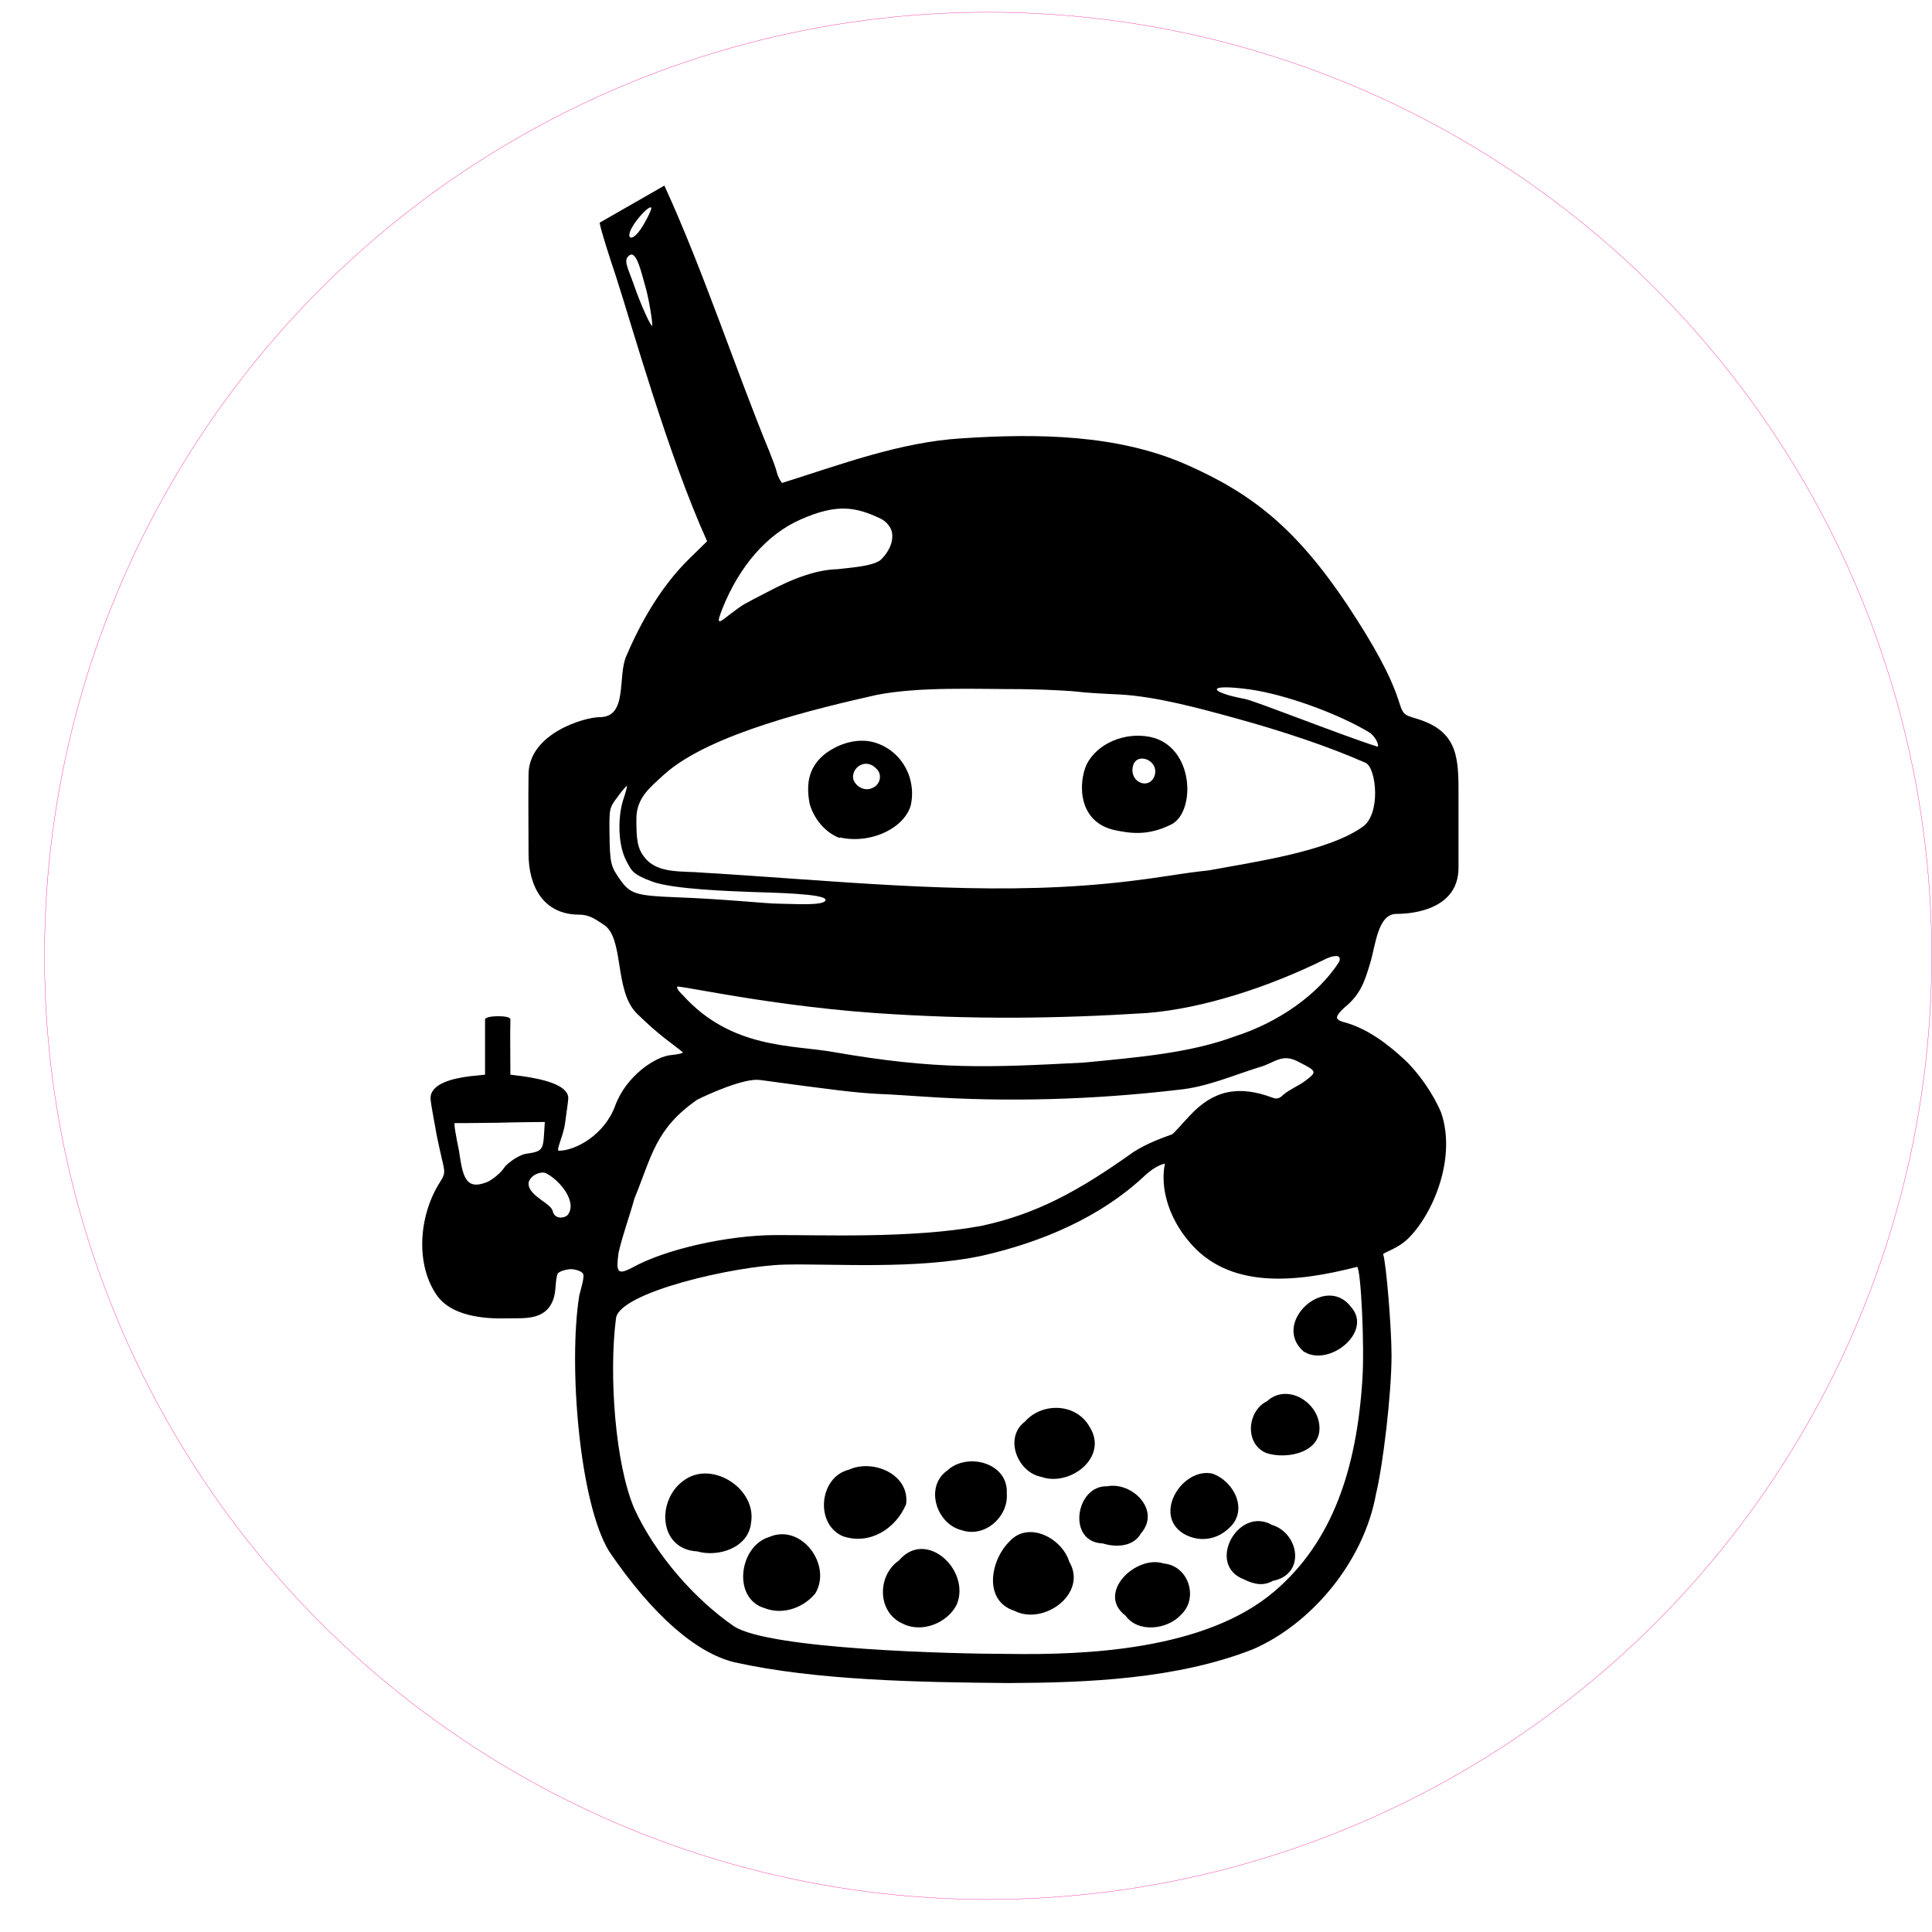 <?xml version="1.0" encoding="utf-8"?>
<!-- Generator: Adobe Illustrator 27.5.0, SVG Export Plug-In . SVG Version: 6.00 Build 0)  -->
<svg version="1.1" xmlns="http://www.w3.org/2000/svg" xmlns:xlink="http://www.w3.org/1999/xlink" x="0px" y="0px"
	 viewBox="0 0 647 647" style="enable-background:new 0 0 647 647;" xml:space="preserve">
<style type="text/css">
	.st0{fill:none;stroke:#EC008C;stroke-width:0.1;stroke-miterlimit:10;}
</style>
<g id="svg5" xmlns:svg="http://www.w3.org/2000/svg" xmlns:inkscape="http://www.inkscape.org/namespaces/inkscape" xmlns:sodipodi="http://sodipodi.sourceforge.net/DTD/sodipodi-0.dtd" inkscape:version="1.2.2 (b0a8486541, 2022-12-01)">
	
		<sodipodi:namedview  bordercolor="#eeeeee" borderopacity="1" id="namedview22" inkscape:current-layer="svg5" inkscape:cx="259.27442" inkscape:cy="257.1907" inkscape:deskcolor="#505050" inkscape:pagecheckerboard="0" inkscape:pageopacity="0" inkscape:showpageshadow="0" inkscape:window-height="1080" inkscape:window-maximized="1" inkscape:window-width="1920" inkscape:window-x="0" inkscape:window-y="0" inkscape:zoom="1.6796875" pagecolor="#505050" showgrid="false">
		</sodipodi:namedview>
	<g id="layer3" transform="matrix(1.267,0,0,1.267,-54.605,-64.929)">
		<path id="path1880" d="M337.9,270.7c-10-2.1-9.8-12.5-7.6-17.4c2.8-5.5,9.9-8.6,16.7-7.3c11.8,2.4,12.2,19.7,5.8,23.1
			C346.3,272.4,341.5,271.4,337.9,270.7L337.9,270.7z M348.3,256.2c1.2-4.2-5.1-6.4-5.8-2.2C341.7,258.2,347,260.1,348.3,256.2z"/>
		<path id="path1878" d="M264.9,272.7c-3.8-1.5-6.7-5.1-7.8-9c-1.1-5.8,0-10,4.2-13.3c3.1-2.3,7.1-3.7,11-3.3c4.2,0.5,8,3.2,10,6.8
			c1.8,3.1,2.3,6.9,1.5,10.3c-0.8,2.7-3,4.9-5.4,6.3c-3.9,2.3-8.8,3.1-13.3,2.1C265,272.7,265,272.7,264.9,272.7L264.9,272.7z
			 M274.5,254.2c-1-1-2.5-1.4-3.8-0.8c-1.5,0.6-2.5,2.4-2,4c0.7,1.8,2.9,3,4.8,2.2c1.5-0.5,2.5-2.1,2.1-3.7
			C275.5,255.3,275.1,254.7,274.5,254.2z"/>
		<g id="g1924" inkscape:label="Boba">
			<path id="path1876" d="M387.7,408.5c-8.7-7.5,5.7-20.8,12.5-11.8c5.6,6.3-4.8,15.1-11.5,12.3L387.7,408.5z"/>
			<path id="path1874" d="M377.8,435.3c-5.8-2.4-5.1-11.1,0.2-13.7c5.1-4.7,13.1-0.1,13.8,6.2C392.7,435.2,383.2,437.1,377.8,435.3z
				"/>
			<path id="path1872" d="M318.3,441.6c-6.3-1.2-9.9-10.4-4.3-14.6c4.6-5.2,13.6-4.9,17.1,1.4C336.2,436.4,325.9,444.3,318.3,441.6z
				"/>
			<path id="path1870" d="M297.3,455.7c-6.7-1.6-9.9-11.5-3.8-15.8c5.3-4.9,16.2-2,15.7,6.1C309.7,452.1,303.4,457.8,297.3,455.7
				L297.3,455.7z"/>
			<path id="path1868" d="M355.9,456.6c-8.1-5-0.4-17.4,7.5-15.9c5.8,1.9,9.8,9.7,4.6,14.4C364.7,458.3,360,459,355.9,456.6z"/>
			<path id="path1866" d="M265.9,457.3c-7.5-3.2-6.3-15.7,1.6-17.6c6.3-2.9,16.1,1.2,15.1,9.1C279.9,455.3,273,459.7,265.9,457.3
				L265.9,457.3z"/>
			<path id="path1864" d="M334.6,459.2c-9.6-0.3-7.2-15.4,1.1-15.1c6.6-1.3,14.3,6.3,9,12.4C342.7,460.1,338.1,460.3,334.6,459.2z"
				/>
			<path id="path1862" d="M227.4,461.3c-10.4-0.5-10.9-14-3.2-19c7.4-5,19,2.6,17.4,11.5C240.9,460.4,232.9,462.9,227.4,461.3
				L227.4,461.3z"/>
			<path id="path1860" d="M371.9,468.7c-10.1-3.8-1.6-19.5,7.4-14.4c7.2,2.2,9,13.1,0.2,14.8C376.9,470.6,374.3,469.9,371.9,468.7z"
				/>
			<path id="path1858" d="M245.2,476.3c-8.6-2.5-6.8-16.4,1.2-18.8c8.5-3.7,16.7,7.4,12.2,14.9C255.5,476.2,250,478.2,245.2,476.3
				L245.2,476.3z"/>
			<path id="path1856" d="M311.2,477c-8.3-2.7-6.3-13.4-1.3-18.3c5-5.6,13.9-0.9,15.8,5.3C330.7,472.4,319,481,311.2,477L311.2,477z
				"/>
			<path id="path1854" d="M340.6,478.3c-7.9-6,2.8-16.2,10.1-13.8c6.6,0.6,9.3,9.2,4.5,13.6C351.6,482,343.9,482.9,340.6,478.3z"/>
			<path id="path1852" d="M281.7,480.4c-6.8-3-6.8-12.7-1-16.7c7.2-8.5,19,2.6,15.3,11.6C293.6,480.2,286.8,483,281.7,480.4z"/>
		</g>
		<path id="path618" d="M237.2,490.6c-9.9-2.4-21.4-12.1-33.1-29.3c-7.9-12.9-10.8-49.5-7.9-67.6c0.4-1.7,1.5-5.1,1-5.8
			c-0.5-0.8-2.3-1.2-3.2-1.2s-3.1,0.5-3.5,1.2c-0.7,1.6-0.3,4.5-1.2,6.9c-2.1,5.6-7.8,4.8-12.2,4.9c-6.4,0.2-14.6-0.7-18.4-5.9
			c-5.8-8.1-5-20.9,0.5-29.8c1.6-2.5,1.6-2.7,0.7-6.4c-0.5-2.1-1.1-5-1.4-6.4c-0.2-1.4-1.6-8.3-1.6-9.7c0-3.7,5.5-5.2,10.5-5.8
			l3.9-0.4c0-1.4,0-9.8,0-14.6c0-1.1,6.8-1.2,6.7,0c-0.1,5.2,0,7.9,0,14.6l3.2,0.4c4.9,0.7,12.1,2.2,12.1,5.8c0,0.8-0.5,3.9-0.9,7
			c-0.5,3.1-2.4,6.9-1.6,6.9c4.4,0,12.1-4.2,14.9-11.9c2.9-7.9,10.7-13.1,14.9-13.4c0,0,3-0.3,3-0.7c-3-2.5-6.1-4.3-12.2-10.3
			c-6.1-6.1-3.2-20-8.8-23.5c-2.3-1.5-3.8-2.6-6.4-2.6c-9.5,0-13.4-7.5-13.4-16.1c0-8.5-0.1-13,0-20.9c0-10.9,14.8-15.2,18.8-15.2
			c7.6,0,4.6-10.9,7.1-16.3c4-9.3,9.2-18.2,16.2-25.2l5.1-5c-10.3-22.7-19.8-56.8-24.1-70c-4.4-13.2-4.3-14.2-4.3-14.2l17.1-9.8
			c10.4,22.7,18.7,48.3,27.8,70.4c0.8,2,1.7,4.4,1.9,5.3c0.2,0.9,0.8,2.2,1.4,2.9c15.6-4.9,31.2-10.8,47.5-11.8
			c19.9-1.3,41.2-1.1,59.5,7c17.2,7.6,28.8,16.7,42.4,37c7.4,11.2,11.5,18.9,13.6,25.4c1.1,3.5,1.3,3.7,4.4,4.6
			c10.6,3.1,11.4,9.4,11.4,18.8v20.7c0,10.7-11.4,12.2-16.4,12.2c-5,0-5.5,8.4-7,13.2c-1.3,4.2-2.3,8-6.8,11.6
			c-2.4,2.3-2.5,3-0.5,3.7c6.5,1.6,12.2,6.1,16.3,9.9c3.9,3.6,7.8,9.3,9.8,14.1c4.1,11.9-2,26.6-8.6,33.2c-2.9,2.9-6.8,3.8-6.7,4.3
			c0.8,2.5,2.2,19.4,2.2,26.7c0,10.3-2.3,29.2-4.1,36.6c-3.3,18.2-17.3,34.5-32.6,41.1c-20.2,7.9-43.8,8.8-64.4,8.9
			C285.8,495.9,258.7,495.4,237.2,490.6L237.2,490.6z M379.9,471.9c15.4-13.1,21.8-32.4,23.3-56.1c0.6-8.8-0.4-29.3-1.4-29.7
			c-16.4,4.2-34.1,6-44.6-6.9c-5.2-6.2-7.5-14-6.2-20.4c-0.7,0.2-2.2,0.5-4.9,2.8c-12.4,11.8-28.4,18.1-43.2,21.5
			c-17.5,3.8-39.5,2.1-52.4,2.4c-12.9,0.3-44,7.3-44.6,14.3c-1.9,14.9-0.2,38.5,4.9,50.3c5.7,12.3,16.1,24,26.3,31
			c9.4,6.1,58.1,7.3,72.7,7.3C329.8,488.7,361.6,487.5,379.9,471.9z M210.2,386.3c9-5,25.4-8.5,37.4-8.6c12-0.1,36.2,1,54.7-2.4
			c14.7-3.1,26-9.3,40.3-19.5c3.8-2.5,8.6-4.1,10.2-4.7c0.4,0,3.4-3.6,4.8-5c6.2-6.7,12.9-8.1,21.9-4.7c1.1,0.4,1.8,0.2,2.8-0.8
			c1.8-1.5,4.1-2.4,5.7-3.6c3.3-2.5,3.2-2.6-1.5-5c-4.6-2.6-6.6,0.3-10.5,1.3c-7.3,2.3-14.1,5.3-21.5,6c-22.2,2.6-44.9,3.3-67.2,1.8
			c-3.3-0.2-8.6-0.6-11.7-0.7c-6.3-0.3-12.5-1.1-31.6-3.7c-4.2-0.6-14,3.9-16.6,5.2c-11.1,7.7-12,14.9-16.6,26.1
			c-1.6,5.7-2.9,8.9-4.2,14.3C205.9,387.4,206.2,388.4,210.2,386.3L210.2,386.3z M193.2,372.3c2.5-3.3-2-9-5.7-10.9
			c-0.9-0.5-2.2-0.1-3.1,0.4c-0.8,0.5-1.7,1.5-1.6,2.5c0.3,3.2,6,5,6.4,7.1C189.7,373.6,192.4,373.3,193.2,372.3L193.2,372.3z
			 M171.8,363.7c1.3-0.5,3.7-2.5,4.4-3.6c0.7-1.2,3.9-3.6,6-3.9c5-0.7,4.4-1.2,4.9-8.4c-1.1,0-9.7,0.1-12.1,0.2
			c-5.8,0.1-11.5,0.1-11.7,0.1c-0.3,0,0.3,3.4,1.1,7.2C165.4,362,166,366,171.8,363.7L171.8,363.7z M329.6,332.1
			c14.3-1.4,28.1-2.5,40.1-7c11.2-3.6,21.8-10.9,27.4-19.7c0.8-2.5-2.7-1.1-3.4-0.8c-15,7.5-32.6,13.2-47.4,14.4
			c-23.9,1.5-46.1,1.8-72,0c-15.7-1.1-30.8-3.4-40.7-5.1c-6.4-1.1-10.7-1.9-11.5-1.9l0,0c-0.3,0.7,1.5,2.3,1.5,2.3
			c12.8,14.2,28.9,13.1,39.7,15C290.8,334.1,304.4,333.4,329.6,332.1z M261.3,289.1c0-1.7-14.6-1.9-19.7-2.1
			c-5.2-0.2-20.5-0.7-26-2.7c-5.5-2-5.6-3-7-5.6c-2.5-4.9-2-12.6-0.7-16.3c0.6-1.8,1-3.3,0.9-3.4c-0.1-0.1-1.2,1.1-2.4,2.8
			c-2.2,2.9-2.3,3-2.2,9.8c0.1,7.9,0.3,8.6,2.9,12.3c2.6,3.6,4.2,4.1,14.5,4.5c13.6,0.5,24,1.7,27.3,1.7S261.3,290.8,261.3,289.1
			L261.3,289.1z M329.6,285.3c8.2-0.6,14.8-1.4,23.3-2.7c2.4-0.4,6.7-1,9.7-1.3c11.8-2.2,31.2-4.9,40.5-11.4c5.1-3.3,3.8-15.6,1-17
			c-9.9-4.4-22.4-8.5-34-11.7c-10.2-2.8-21.5-5.9-31.2-6.4c-4.6-0.2-9.4-0.5-10.7-0.7c-1.3-0.2-7.9-0.6-14.7-0.7
			c-12.8,0-27.1-0.7-38.6,1.5c-15.5,3.5-44.2,10.2-56.2,21c-3.8,3.5-7.4,6.2-7.4,11.8c0,5.2,0.2,7.8,2.2,10.2
			c3.4,4.4,10.1,3.5,15.3,4C262.6,283.9,297,287.7,329.6,285.3L329.6,285.3z M405.3,245c-8.3-5.1-22.5-10.2-31.7-11.5
			c-12.1-1.7-11.1,0.7-1.4,2.5c2.9,0.6,25.8,9.7,35,12.6C407.6,248.6,407.2,246.6,405.3,245L405.3,245z M239.9,210.9
			c0.7-0.4,3.3-1.8,5.7-3c7.6-4.1,13.8-6.1,18.8-6.2c3.1-0.4,9.1-0.7,11.4-2.4c2.1-2,3.4-4.5,3.1-7.1c-0.2-1.6-1.6-3.2-3.1-3.9
			c-6.4-3-11.3-4.1-21.2,0.3c-8.8,3.9-16.1,12.3-20.6,23.6c-1.5,3.9-1.3,4.1,1.8,1.6C237.3,212.7,239.1,211.3,239.9,210.9z
			 M213.6,126.7c-0.9-3-2.2-9.3-4.1-8c-1.8,1.3-0.5,3.1,1.2,8c1.7,4.9,4.3,10.7,4.8,10.7C215.6,136.2,214.5,129.6,213.6,126.7z
			 M211.7,112.8c1.4-1.6,3.9-6.4,3.5-6.7c-0.5-0.5-3.5,2.6-4.9,5C208.6,113.9,209.6,115.2,211.7,112.8z"/>
	</g>
</g>
<g id="Layer_2">
	<circle class="st0" cx="330.9" cy="320.1" r="316"/>
</g>
</svg>
